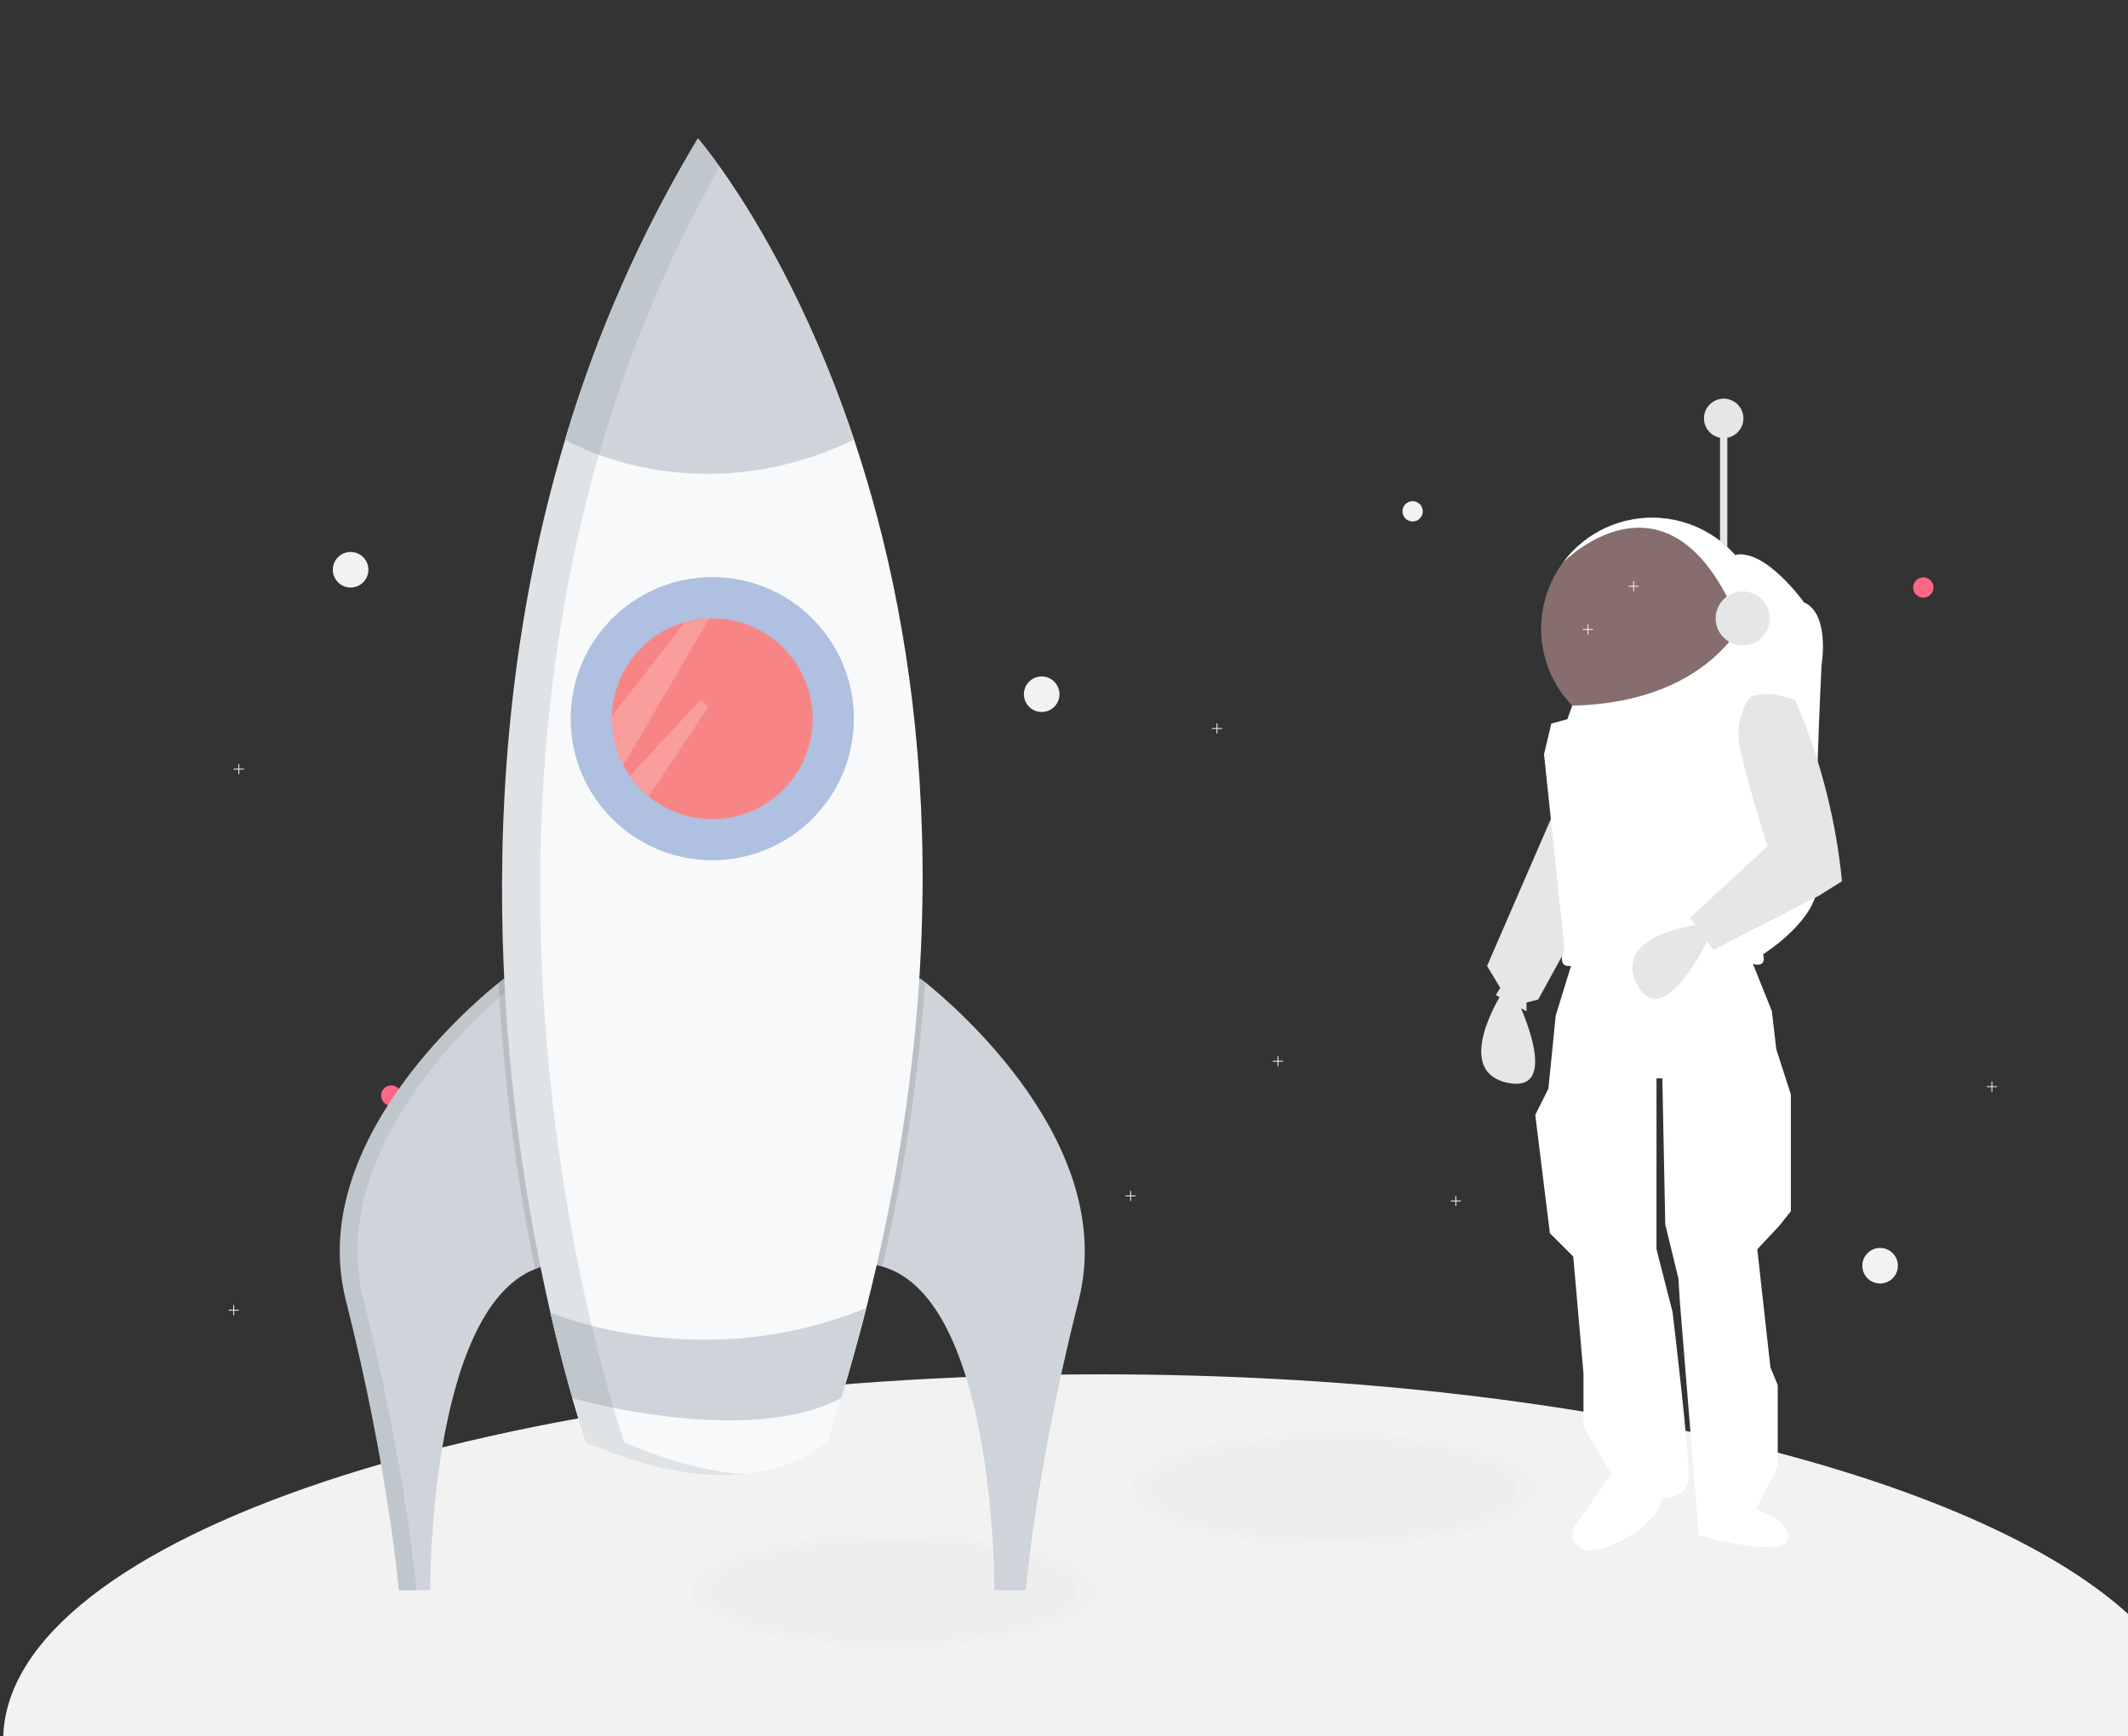 <svg width="663" height="541" viewBox="0 0 663 541" fill="none" xmlns="http://www.w3.org/2000/svg">
<rect x="0" y="0" width="663" height="541" fill="#333333" stroke="none"/>
<g clip-path="url(#clip0)">
<path d="M342.961 428.3C154.497 428.3 1.648 479.12 1.007 541.891H663.5V503.399C615.81 459.593 490.851 428.3 342.961 428.3Z" fill="#F2F2F2"/>
<g opacity="0.1">
<path opacity="0.1" d="M278.635 513.362C313.609 513.362 341.961 505.486 341.961 495.771C341.961 486.056 313.609 478.18 278.635 478.18C243.661 478.18 215.309 486.056 215.309 495.771C215.309 505.486 243.661 513.362 278.635 513.362Z" fill="black"/>
</g>
<g opacity="0.1">
<path opacity="0.1" d="M415.578 481.699C450.552 481.699 478.904 473.823 478.904 464.108C478.904 454.393 450.552 446.518 415.578 446.518C380.604 446.518 352.251 454.393 352.251 464.108C352.251 473.823 380.604 481.699 415.578 481.699Z" fill="black"/>
</g>
<g opacity="0.1">
<path opacity="0.1" d="M278.635 511.603C310.112 511.603 335.629 504.515 335.629 495.771C335.629 487.027 310.112 479.939 278.635 479.939C247.158 479.939 221.642 487.027 221.642 495.771C221.642 504.515 247.158 511.603 278.635 511.603Z" fill="black"/>
</g>
<g opacity="0.1">
<path opacity="0.1" d="M415.578 479.94C447.054 479.94 472.571 472.852 472.571 464.108C472.571 455.365 447.054 448.277 415.578 448.277C384.101 448.277 358.584 455.365 358.584 464.108C358.584 472.852 384.101 479.94 415.578 479.94Z" fill="black"/>
</g>
<path d="M109.237 183.098C112.298 183.098 114.778 180.617 114.778 177.557C114.778 174.497 112.298 172.016 109.237 172.016C106.177 172.016 103.696 174.497 103.696 177.557C103.696 180.617 106.177 183.098 109.237 183.098Z" fill="#F2F2F2"/>
<path d="M585.767 399.99C588.827 399.99 591.308 397.509 591.308 394.449C591.308 391.389 588.827 388.908 585.767 388.908C582.706 388.908 580.226 391.389 580.226 394.449C580.226 397.509 582.706 399.99 585.767 399.99Z" fill="#F2F2F2"/>
<path d="M324.546 221.886C327.607 221.886 330.087 219.405 330.087 216.345C330.087 213.284 327.607 210.803 324.546 210.803C321.486 210.803 319.005 213.284 319.005 216.345C319.005 219.405 321.486 221.886 324.546 221.886Z" fill="#F2F2F2"/>
<path d="M599.223 186.264C600.972 186.264 602.39 184.847 602.39 183.098C602.39 181.349 600.972 179.932 599.223 179.932C597.475 179.932 596.057 181.349 596.057 183.098C596.057 184.847 597.475 186.264 599.223 186.264Z" fill="#FF6584"/>
<path d="M121.903 344.58C123.651 344.58 125.069 343.162 125.069 341.414C125.069 339.665 123.651 338.247 121.903 338.247C120.154 338.247 118.736 339.665 118.736 341.414C118.736 343.162 120.154 344.58 121.903 344.58Z" fill="#FF6584"/>
<path d="M74.408 408.161H72.966V406.719H72.684V408.161H71.242V408.443H72.684V409.885H72.966V408.443H74.408V408.161Z" fill="#F2F2F2"/>
<path d="M537.481 291.008H536.038V289.565H535.757V291.008H534.314V291.289H535.757V292.732H536.038V291.289H537.481V291.008Z" fill="#F2F2F2"/>
<path d="M399.746 330.587H398.304V329.144H398.022V330.587H396.58V330.868H398.022V332.311H398.304V330.868H399.746V330.587Z" fill="#F2F2F2"/>
<path d="M622.179 338.502H620.737V337.06H620.455V338.502H619.013V338.784H620.455V340.226H620.737V338.784H622.179V338.502Z" fill="#F2F2F2"/>
<path d="M353.835 372.54H352.393V371.098H352.111V372.54H350.668V372.822H352.111V374.264H352.393V372.822H353.835V372.54Z" fill="#F2F2F2"/>
<path d="M455.157 374.123H453.714V372.681H453.433V374.123H451.99V374.405H453.433V375.847H453.714V374.405H455.157V374.123Z" fill="#F2F2F2"/>
<path d="M75.991 239.555H74.549V238.113H74.267V239.555H72.825V239.837H74.267V241.279H74.549V239.837H75.991V239.555Z" fill="#F2F2F2"/>
<path d="M538.17 130.608H535.895V176.57H538.17V130.608Z" fill="#E6E6E6"/>
<path d="M484.245 252.793L463.312 301.03L467.408 307.856L466.042 310.131L475.599 315.137V312.407L479.239 311.497L494.711 283.282L484.245 252.793Z" fill="#E6E6E6"/>
<path d="M467.862 309.676C467.862 309.676 452.39 333.795 469.683 337.435C486.975 341.076 472.868 311.952 472.868 311.952L467.862 309.676Z" fill="#E6E6E6"/>
<path d="M490.161 298.755L484.7 316.502L482.425 339.256L478.329 347.447L482.88 384.307L490.161 391.588L493.346 427.994V444.376L501.993 459.393L490.858 475.196C490.333 475.939 490.019 476.81 489.949 477.717C489.879 478.624 490.056 479.532 490.461 480.347C490.866 481.161 491.484 481.851 492.25 482.342C493.015 482.833 493.9 483.108 494.809 483.137C497.267 483.201 500.507 482.507 504.723 480.326C517.92 473.5 517.465 467.129 517.465 467.129C517.465 467.129 525.656 467.129 526.111 460.758C526.566 454.387 521.105 408.881 521.105 408.881L516.1 389.313V336.07H517.92L518.83 381.577L522.926 398.414L523.381 405.695L529.297 478.506C529.297 478.506 555.69 485.787 557.056 479.871C558.421 473.955 547.044 470.315 547.044 470.315L553.87 457.118V431.634L551.595 426.173L547.499 389.313L554.325 382.032L557.966 377.481V341.076L553.415 326.969L552.05 315.137L544.769 296.935C544.769 296.935 511.549 286.013 490.161 298.755Z" fill="white"/>
<path d="M549.319 195.91C549.32 201.384 548.021 206.779 545.529 211.653C543.038 216.527 539.425 220.74 534.988 223.945C530.551 227.151 525.417 229.257 520.007 230.092C514.597 230.926 509.067 230.465 503.87 228.745C498.674 227.026 493.959 224.098 490.115 220.201C486.271 216.305 483.406 211.552 481.757 206.332C480.108 201.113 479.721 195.577 480.628 190.179C481.535 184.781 483.71 179.675 486.975 175.282L486.985 175.273C491.322 169.437 497.389 165.118 504.323 162.928C511.256 160.738 518.704 160.79 525.607 163.075C532.509 165.36 538.516 169.763 542.773 175.658C547.03 181.552 549.321 188.639 549.319 195.91V195.91Z" fill="#866E6E"/>
<g opacity="0.1">
<path opacity="0.1" d="M544.404 181.571L541.583 197.73C520.382 142.695 486.657 176.501 486.074 177.093C489.56 172.406 494.176 168.677 499.492 166.256C504.808 163.835 510.65 162.8 516.474 163.247C522.298 163.694 527.914 165.609 532.798 168.813C537.682 172.017 541.675 176.406 544.404 181.571V181.571Z" fill="black"/>
</g>
<path d="M545.315 179.751L542.494 195.91C521.292 140.874 487.567 174.681 486.985 175.273C490.47 170.585 495.086 166.857 500.402 164.436C505.718 162.015 511.561 160.979 517.385 161.426C523.209 161.874 528.825 163.789 533.709 166.993C538.593 170.197 542.586 174.586 545.315 179.751V179.751Z" fill="white"/>
<path d="M540.574 172.929L545.315 189.386C545.315 189.386 535.473 218.883 489.836 219.911L488.341 224.124L483.335 225.49L481.06 235.046L487.43 295.57C487.43 295.57 484.7 301.486 489.251 301.03C489.251 301.03 519.285 291.019 545.224 300.12C545.224 300.12 550.685 302.396 549.319 297.39C549.319 297.39 567.522 286.013 566.157 274.182C564.792 262.35 567.522 207.287 567.522 207.287C567.522 207.287 570.252 191.36 562.061 187.719C562.061 187.719 550.031 170.88 540.574 172.929Z" fill="white"/>
<path d="M530.597 287.917C530.597 287.917 502.086 290.78 509.978 306.591C517.871 322.402 531.925 293.253 531.925 293.253L530.597 287.917Z" fill="#E6E6E6"/>
<path d="M545.224 217.298C545.224 217.298 540.218 223.214 542.039 232.77C543.859 242.327 550.685 263.715 550.685 263.715L526.566 286.013L533.847 296.025L566.612 279.187L573.893 274.636C572.083 256.23 567.578 238.19 560.522 221.094L559.331 218.208C559.331 218.208 550.685 214.568 545.224 217.298Z" fill="#E6E6E6"/>
<path d="M542.949 201.143C547.598 201.143 551.367 197.374 551.367 192.724C551.367 188.075 547.598 184.306 542.949 184.306C538.299 184.306 534.53 188.075 534.53 192.724C534.53 197.374 538.299 201.143 542.949 201.143Z" fill="#E6E6E6"/>
<path d="M537.033 136.524C540.426 136.524 543.176 133.773 543.176 130.38C543.176 126.988 540.426 124.237 537.033 124.237C533.64 124.237 530.89 126.988 530.89 130.38C530.89 133.773 533.64 136.524 537.033 136.524Z" fill="#E6E6E6"/>
<path d="M380.748 226.89H379.306V225.448H379.024V226.89H377.582V227.172H379.024V228.614H379.306V227.172H380.748V226.89Z" fill="#F2F2F2"/>
<path d="M510.567 182.561H509.125V181.119H508.843V182.561H507.401V182.843H508.843V184.285H509.125V182.843H510.567V182.561Z" fill="#F2F2F2"/>
<path d="M496.319 196.018H494.876V194.576H494.595V196.018H493.152V196.3H494.595V197.742H494.876V196.3H496.319V196.018Z" fill="#F2F2F2"/>
<path d="M440.117 162.517C441.865 162.517 443.283 161.1 443.283 159.351C443.283 157.602 441.865 156.185 440.117 156.185C438.368 156.185 436.95 157.602 436.95 159.351C436.95 161.1 438.368 162.517 440.117 162.517Z" fill="#F2F2F2"/>
<g opacity="0.1">
<path opacity="0.1" d="M197.967 0.88V385.982H189.444V23.778C192.294 15.615 195.173 7.954 197.967 0.88Z" fill="black"/>
</g>
<path d="M171.314 394.169C169.734 394.45 168.186 394.892 166.695 395.487C133.475 408.753 134.029 495.592 134.029 495.592H124.249C124.249 495.592 121.169 458.326 107.749 405.157C95.659 357.321 145.244 314.45 155.314 306.32C156.447 305.415 157.075 304.935 157.075 304.935C207.017 323.288 171.314 394.169 171.314 394.169Z" fill="#CED4DA"/>
<path opacity="0.2" d="M160.709 306.444C159.558 305.914 158.369 305.409 157.106 304.947C157.106 304.947 156.49 305.427 155.345 306.333C145.275 314.462 95.691 357.334 107.781 405.169C121.201 458.338 124.249 495.593 124.249 495.593H129.749C129.749 495.593 126.7 458.326 113.25 405.157C101.209 357.543 150.313 314.832 160.709 306.444Z" fill="#868E96"/>
<path d="M336.087 405.169C322.636 458.338 319.606 495.592 319.606 495.592H309.807C309.807 495.592 310.423 404.836 274.868 394.705C274.098 394.474 273.314 394.291 272.522 394.157C272.522 394.157 236.801 323.275 286.761 304.935C286.761 304.935 287.266 305.31 288.177 306.043C297.434 313.452 348.312 356.779 336.087 405.169Z" fill="#CED4DA"/>
<path opacity="0.1" d="M171.314 394.17C169.733 394.45 168.186 394.892 166.695 395.488C160.689 366.094 156.884 336.293 155.313 306.333C156.447 305.427 157.075 304.947 157.075 304.947C207.017 323.288 171.314 394.17 171.314 394.17Z" fill="black"/>
<path opacity="0.1" d="M288.196 306.056C286.159 335.929 281.709 365.588 274.887 394.742C274.117 394.511 273.333 394.328 272.54 394.194C272.54 394.194 236.819 323.313 286.779 304.972C286.761 304.947 287.266 305.323 288.196 306.056Z" fill="black"/>
<path d="M269.911 407.608C266.462 421.215 262.419 435.175 257.784 449.488C257.784 449.488 235.785 472.405 182.647 449.488C182.647 449.488 177.338 434.522 171.499 409.08C158.646 353.14 143.23 246.537 176.075 137.04C185.856 104.123 199.758 72.574 217.45 43.143C217.45 43.143 245.509 75.359 266.104 137.021C286.7 198.683 299.805 289.803 269.911 407.608Z" fill="#F8F9FA"/>
<path d="M221.915 268.081C246.279 268.081 266.03 248.329 266.03 223.965C266.03 199.601 246.279 179.85 221.915 179.85C197.55 179.85 177.799 199.601 177.799 223.965C177.799 248.329 197.55 268.081 221.915 268.081Z" fill="#AFC0E0"/>
<path d="M253.202 223.99C253.201 229.914 251.519 235.717 248.35 240.723C245.181 245.729 240.656 249.732 235.301 252.267C229.946 254.802 223.981 255.764 218.101 255.042C212.22 254.32 206.666 251.943 202.083 248.187C199.847 246.345 197.874 244.205 196.22 241.825C195.478 240.763 194.803 239.654 194.2 238.506C191.854 234.027 190.63 229.046 190.634 223.99C190.634 223.737 190.634 223.491 190.634 223.244C190.795 216.554 193.094 210.091 197.195 204.802C201.295 199.513 206.982 195.676 213.422 193.855C215.881 193.177 218.411 192.792 220.96 192.709H221.896C226.006 192.707 230.076 193.514 233.873 195.085C237.671 196.655 241.122 198.959 244.029 201.864C246.936 204.769 249.243 208.218 250.816 212.014C252.39 215.811 253.201 219.88 253.202 223.99Z" fill="#F88585"/>
<path d="M266.098 137.021C216.046 160.985 176.044 137.021 176.044 137.021C185.836 104.109 199.749 72.566 217.45 43.143C217.45 43.143 245.51 75.359 266.098 137.021Z" fill="#CED4DA"/>
<path d="M269.911 407.608C267.57 416.822 264.963 426.193 262.089 435.723C260.726 440.268 259.289 444.85 257.778 449.469C257.778 449.469 235.779 472.386 182.64 449.469C182.64 449.469 180.916 444.61 178.329 435.723C176.395 429.01 173.987 420.012 171.475 409.062C171.475 409.062 191.257 417.505 219.335 417.505C236.68 417.565 253.867 414.201 269.911 407.608V407.608Z" fill="#CED4DA"/>
<path d="M262.089 435.723C260.726 440.268 259.289 444.85 257.778 449.47C257.778 449.47 235.778 472.386 182.64 449.47C182.64 449.47 180.916 444.61 178.329 435.723C178.323 435.723 232.483 451.305 262.089 435.723Z" fill="#F8F9FA"/>
<path opacity="0.2" d="M213.441 193.812L213.373 193.861L190.647 223.201C190.647 223.448 190.647 223.694 190.647 223.947C190.643 229.003 191.867 233.984 194.213 238.463L220.991 192.666L213.441 193.812Z" fill="white"/>
<path opacity="0.2" d="M220.696 220.294L202.084 248.163C199.847 246.321 197.874 244.18 196.221 241.801L218.392 218.003L220.696 220.294Z" fill="white"/>
<path opacity="0.2" d="M194.533 449.476C194.533 449.476 189.224 434.504 183.386 409.068C170.532 353.121 155.117 246.519 187.962 137.021C196.791 107.394 208.95 78.863 224.206 51.974C220.037 46.13 217.432 43.149 217.432 43.149C199.736 72.571 185.831 104.112 176.044 137.021C143.2 246.519 158.615 353.121 171.468 409.068C177.307 434.504 182.616 449.476 182.616 449.476C203.611 458.523 219.741 460.42 231.578 459.41C221.466 458.64 209.185 455.788 194.533 449.476Z" fill="#868E96"/>
</g>
<defs>
<clipPath id="clip0">
<rect width="663" height="541" fill="white"/>
</clipPath>
</defs>
</svg>

